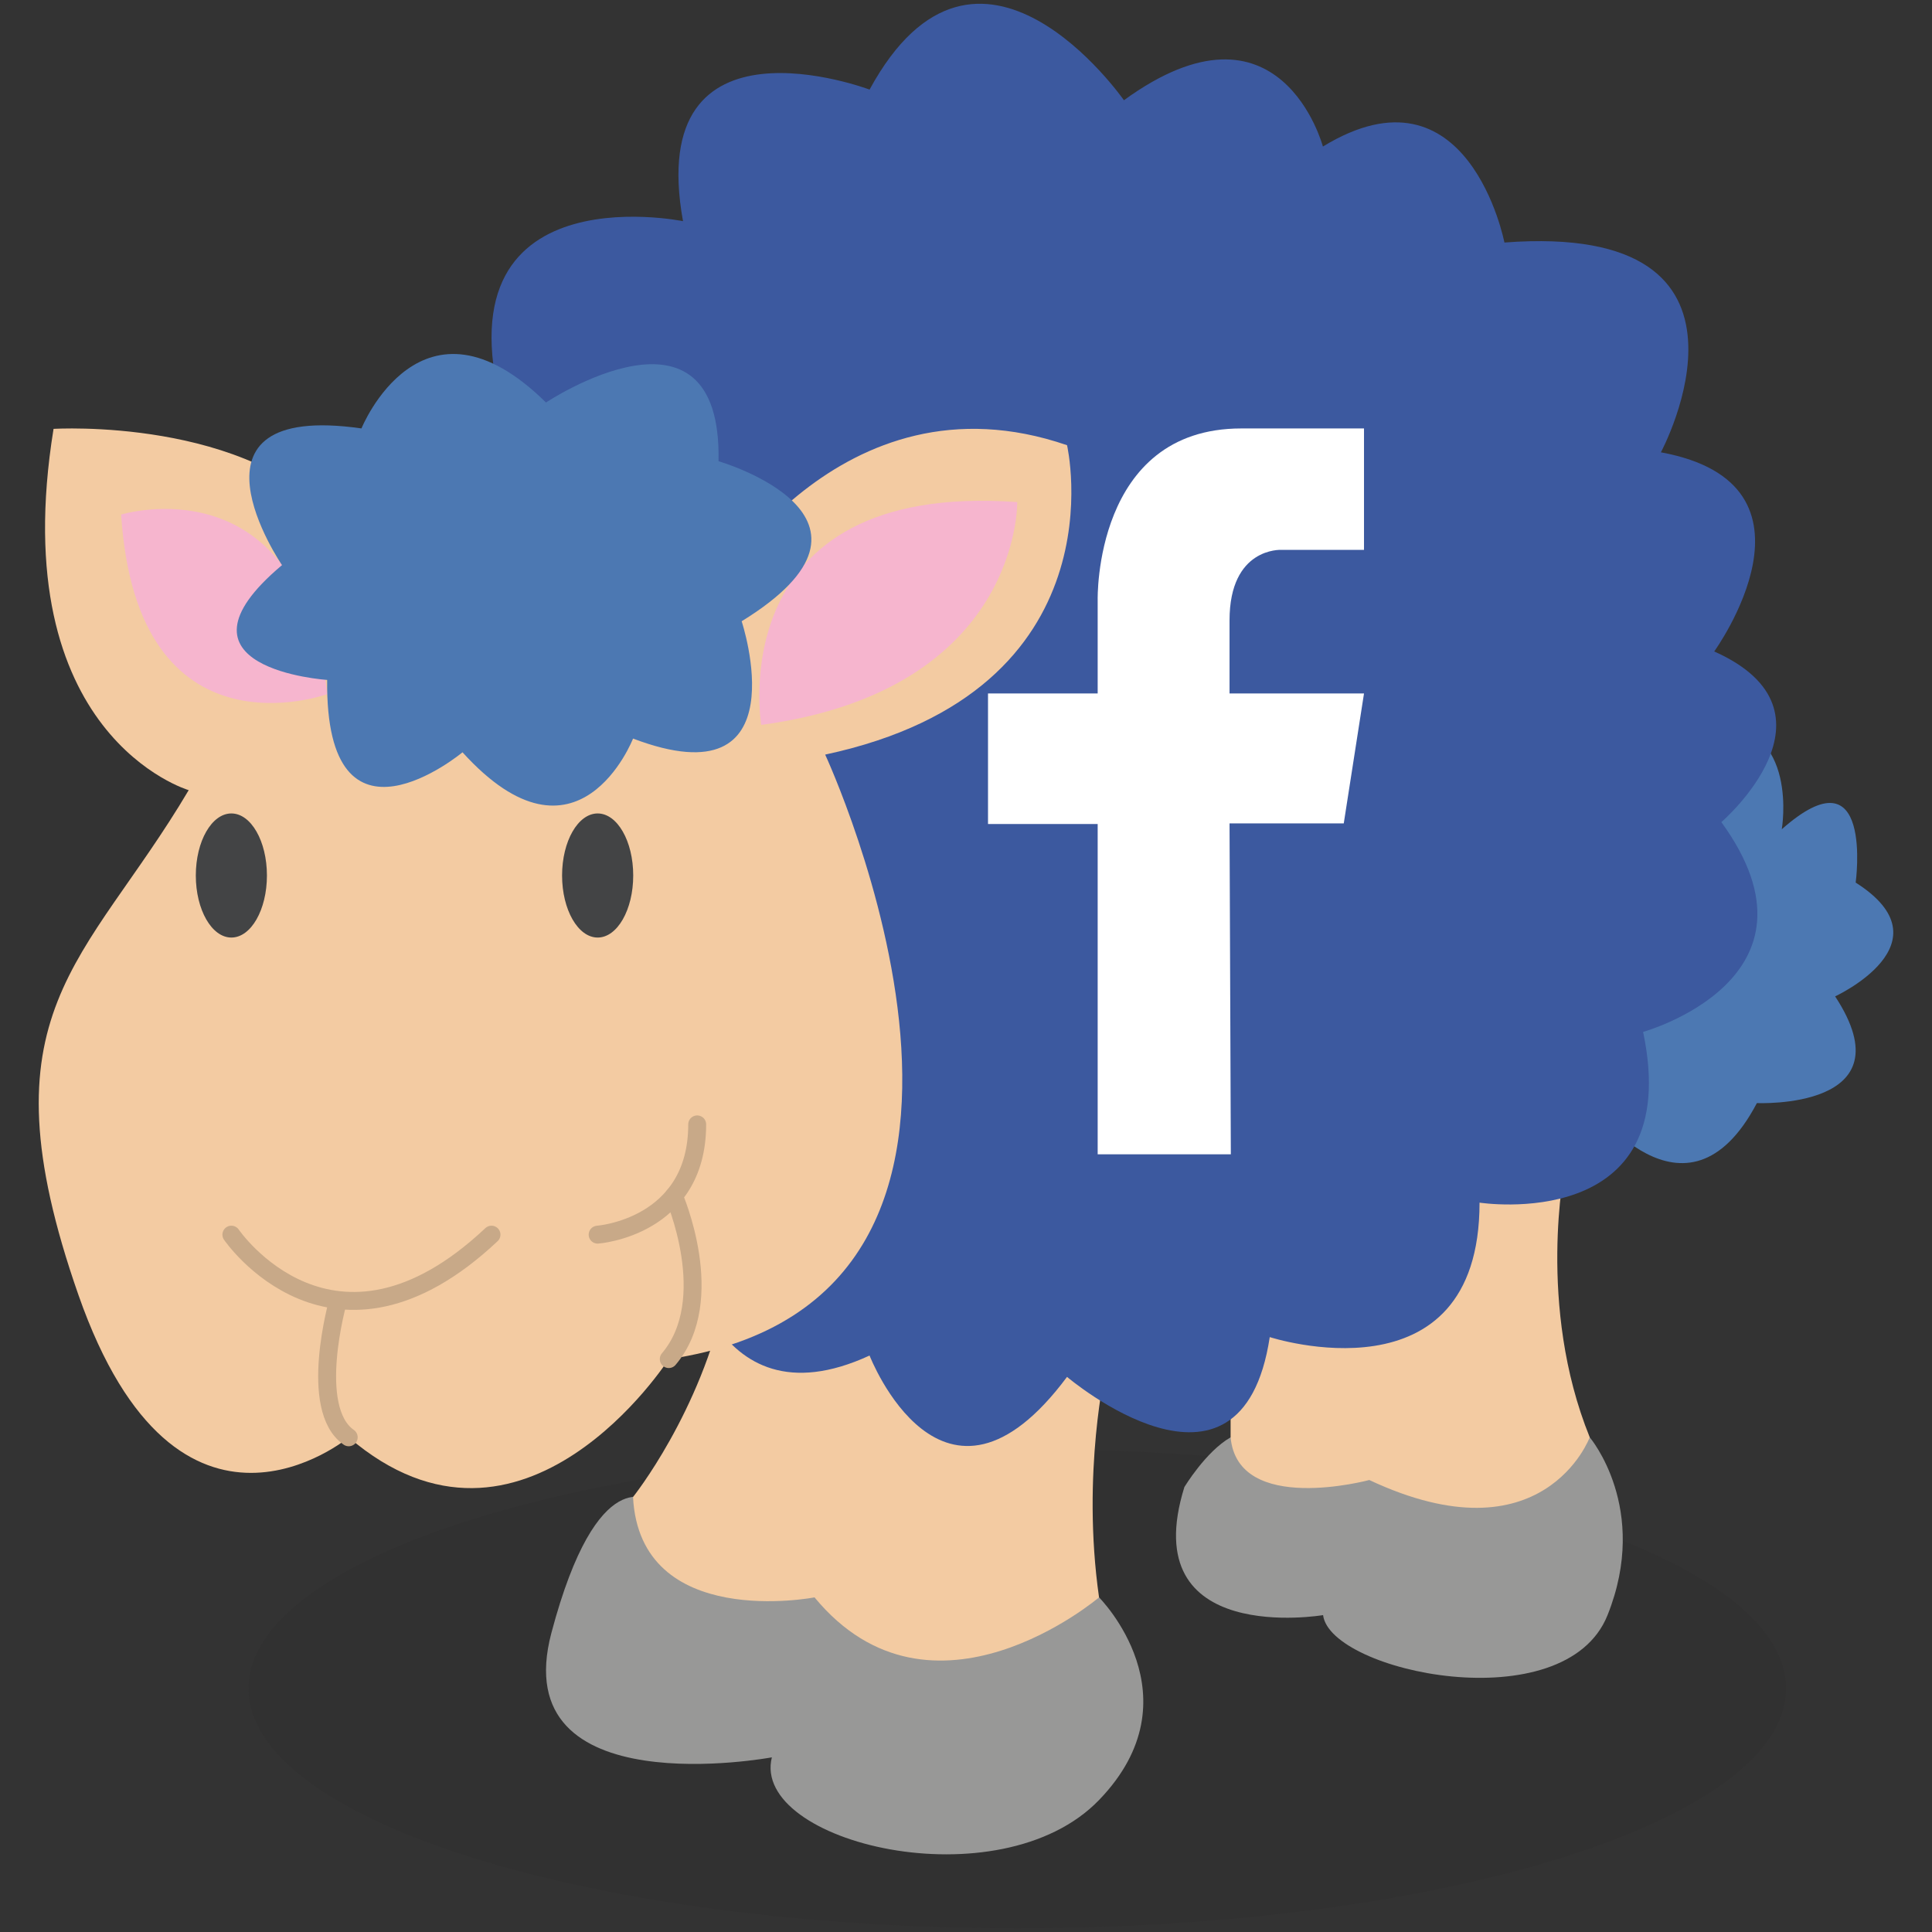 <?xml version="1.0" ?><!DOCTYPE svg  PUBLIC '-//W3C//DTD SVG 1.1//EN'  'http://www.w3.org/Graphics/SVG/1.1/DTD/svg11.dtd'><svg enable-background="new 0 0 512 512" height="512px" id="Layer_1" version="1.1" viewBox="0 0 512 512" width="512px" xml:space="preserve" xmlns="http://www.w3.org/2000/svg" xmlns:xlink="http://www.w3.org/1999/xlink"><rect x="0" y="0" width="512" height="512" fill="#333333" stroke="none"/><g><g opacity="0.12"><g><rect fill="none" height="127.054" width="407.444" x="65.86" y="383.946"/><path d="M65.86,447.46c0,35.106,91.2,63.54,203.722,63.54c112.512,0,203.722-28.434,203.722-63.54     c0-35.08-91.21-63.514-203.722-63.514C157.06,383.946,65.86,412.38,65.86,447.46" fill="#231F20"/></g></g><path d="M421.302,380.912c0,0,16.016,18.847,4.715,47.11c-11.305,28.276-73.506,15.09-75.388,0   c0,0-49.95,8.484-36.758-33.925c0,0,5.658-9.416,12.248-13.186H421.302z" fill="#989897"/><path d="M291.259,423.32c0,0,26.379,26.372,0,53.703c-26.386,27.331-92.355,11.309-86.708-11.308   c0,0-70.672,13.199-58.425-32.979s26.51-34.87,26.51-34.87L291.259,423.32z" fill="#989897"/><path d="M414.708,309.281c0,0-7.545,36.748,6.59,71.617c0,0-12.243,32.992-58.421,11.321   c0,0-34.867,9.417-36.755-11.321v-26.45C326.122,354.448,379.842,305.512,414.708,309.281" fill="#F3CBA2"/><path d="M293.141,362.052c0,0-6.597,28.277-1.882,61.269c0,0-44.3,37.681-75.4,0c0,0-46.27,8.983-48.102-26.596   c0,0,17.954-22.419,24.553-53.52L293.141,362.052z" fill="#F3CBA2"/><path d="M421.302,292.325c0,0,25.452,35.803,44.293,0c0,0,40.521,1.879,20.731-28.276   c0,0,30.689-14.132,5.447-30.154c0,0,4.922-35.815-19.583-14.132c0,0,4.716-27.331-17.907-28.277L421.302,292.325z" fill="#4C78B2"/><path d="M230.444,359.229c0,0,19.346,49.947,52.331,5.66c0,0,46.175,39.204,53.72-10.546   c0,0,55.598,18.071,55.598-35.632c0,0,54.656,8.484,43.345-45.245c0,0,50.893-14.119,20.738-55.595c0,0,33.917-29.209-1.889-45.232   c0,0,32.043-44.287-14.135-52.771c0,0,32.981-61.255-41.463-55.595c0,0-9.528-49.001-48.104-25.439   c0,0-11.266-42.415-52.735-12.267c0,0-38.685-55.594-67.405-2.824c0,0-59.817-22.609-49.442,34.87c0,0-68.793-14.132-46.178,55.594   l46.178,213.92C181.002,328.128,187.543,379.021,230.444,359.229" fill="#3C599F"/><path d="M188.541,157.562c0,0,33.917-60.31,94.236-39.578c0,0,15.074,65.031-64.095,81.993   c0,0,66.919,144.188-41.45,160.197c0,0-38.639,60.31-84.817,20.738c0,0-45.232,37.681-71.618-37.707   c-26.392-75.387,1.878-87.627,29.209-133.805c0,0-49.001-14.329-35.815-95.744c0,0,51.838-3.205,75.394,25.059L188.541,157.562z" fill="#F3CBA2"/><path d="M61.315,327.195   c0,0,26.937,39.52,68.938,0" fill="none" stroke="#C8A988" stroke-linecap="round" stroke-miterlimit="10" stroke-width="4.747"/><path d="M158.379,327.195   c0,0,26.386-1.892,26.386-29.222" fill="none" stroke="#C8A988" stroke-linecap="round" stroke-miterlimit="10" stroke-width="4.747"/><path d="M89.585,344.755   c0,0-8.103,28.526,2.831,36.144" fill="none" stroke="#C8A988" stroke-linecap="round" stroke-miterlimit="10" stroke-width="4.747"/><path d="M178.579,316.938   c0,0,12.037,27.475-1.353,43.235" fill="none" stroke="#C8A988" stroke-linecap="round" stroke-miterlimit="10" stroke-width="4.747"/><path d="M70.739,232.016c0,9.075-4.209,16.443-9.423,16.443c-5.201,0-9.423-7.368-9.423-16.443   c0-9.088,4.223-16.443,9.423-16.443C66.529,215.573,70.739,222.928,70.739,232.016" fill="#434445"/><path d="M167.81,232.016c0,9.075-4.209,16.443-9.423,16.443c-5.201,0-9.43-7.368-9.43-16.443   c0-9.088,4.229-16.443,9.43-16.443C163.6,215.573,167.81,222.928,167.81,232.016" fill="#434445"/><path d="M201.727,192.109c0,0-10.835-64.703,67.851-59.048C269.578,133.061,270.521,182.831,201.727,192.109" fill="#F6B5CE"/><path d="M32.106,136.364c0,0,47.452-14.605,54.596,47.589C86.703,183.954,36.349,202.321,32.106,136.364" fill="#F6B5CE"/><path d="M95.791,113.538c0,0,15.918-39.375,48.903-6.869c0,0,46.67-31.087,45.725,15.557   c0,0,51.011,14.789,6.127,42.415c0,0,15.924,48.056-28.782,31.087c0,0-14.565,37.417-45.193,3.638c0,0-36.419,30.286-35.868-19.182   c0,0-44.72-2.909-11.964-30.424C74.738,149.76,44.971,106.269,95.791,113.538" fill="#4C78B2"/><path d="M325.84,164.404v19.372h35.635l-5.365,34.43h-30.27l0.345,87.693h-35.29v-87.522h-29.062v-34.601h29.062   V158.94c0,0-1.037-45.396,38.058-45.396h32.522v32.177h-21.969C339.506,145.722,325.84,145.025,325.84,164.404z" fill="#FFFFFF"/></g></svg>